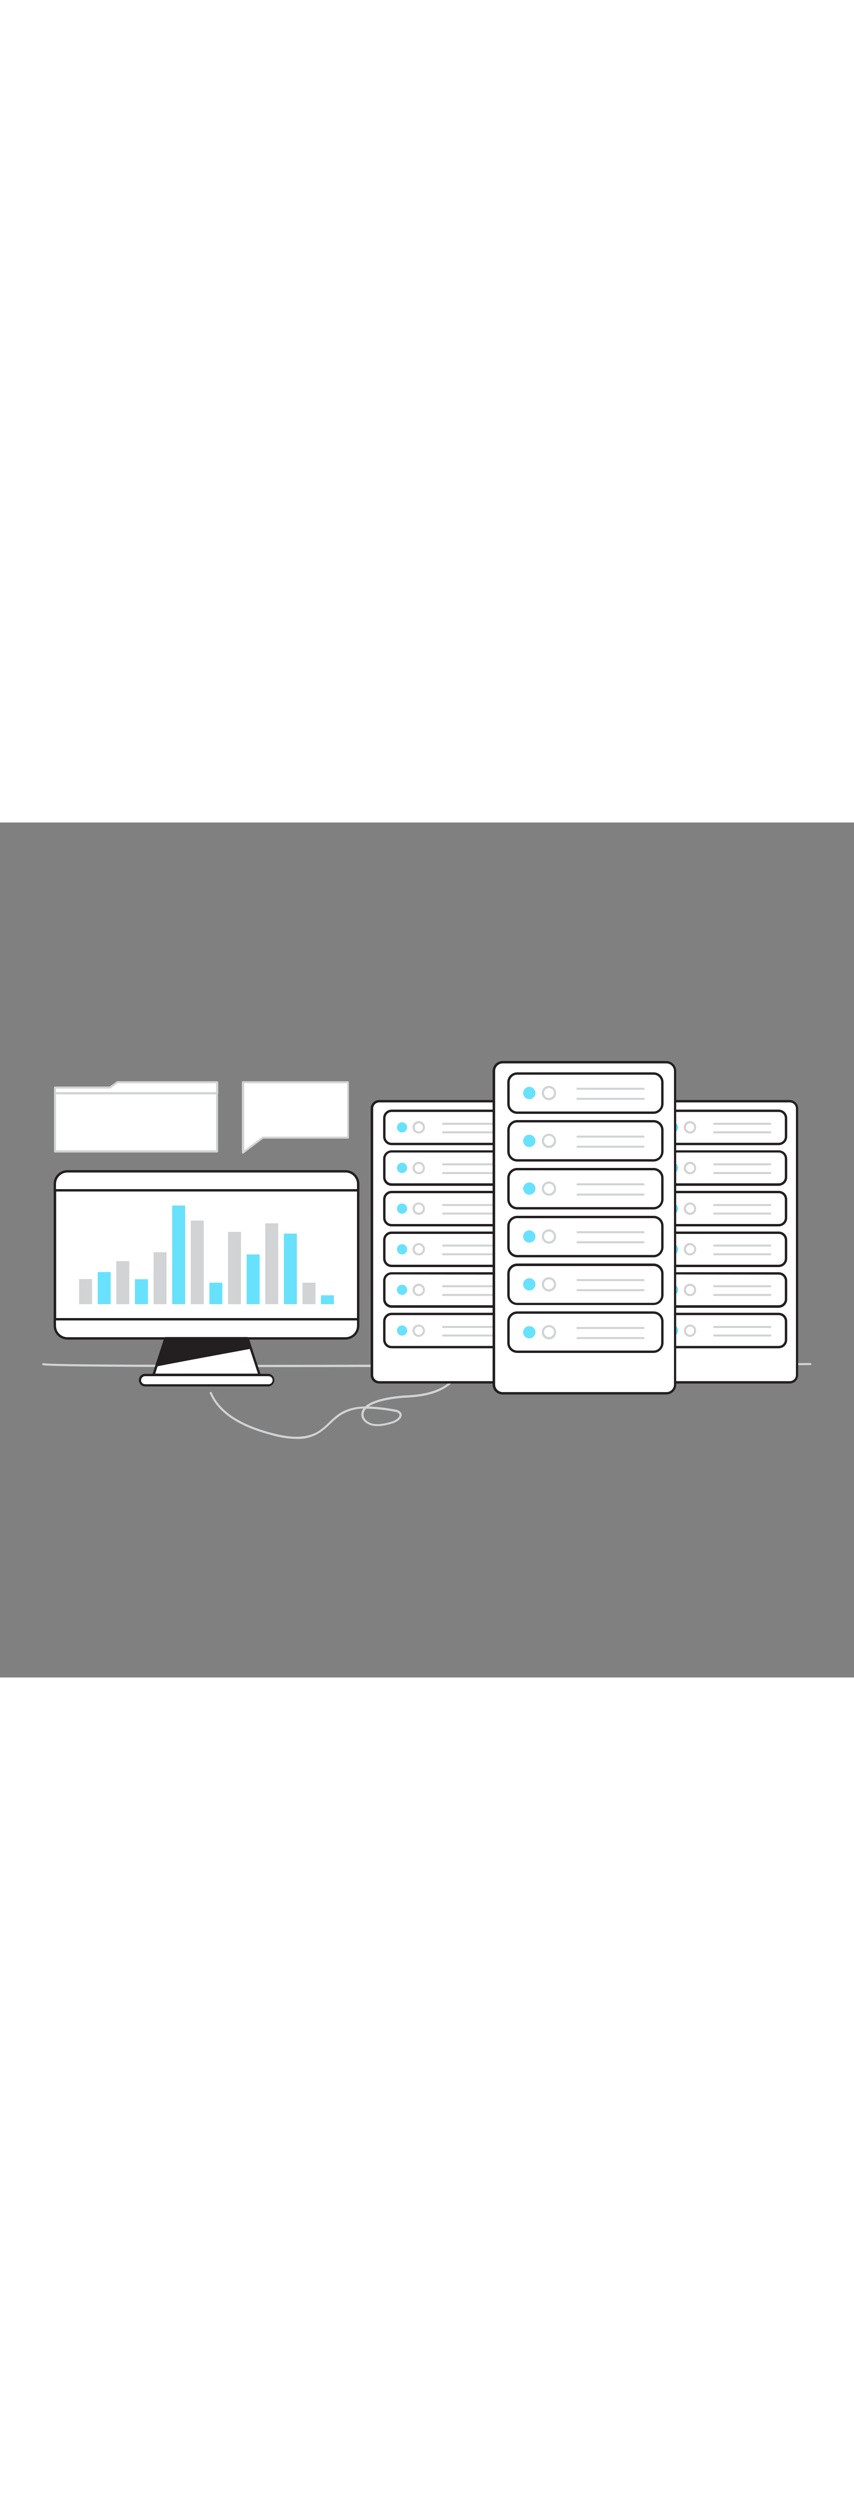 <svg version="1.1" id="Layer_1" xmlns="http://www.w3.org/2000/svg" xmlns:xlink="http://www.w3.org/1999/xlink" x="0px" y="0px" viewBox="0 0 500 500" style="width: 171px;" xml:space="preserve" data-imageid="data-center-54" imageName="Data Center" class="illustrations_image">
<rect x="0" y="0" width="500" height="500" fill="#808080" stroke="none"/>
<style type="text/css">
	.st0_data-center-54{fill:#D1D3D4;}
	.st1_data-center-54{fill:#FFFFFF;}
	.st2_data-center-54{fill:#231F20;}
	.st3_data-center-54{fill:#68E1FD;}
</style>
<path id="Folder_data-center-54" class="st0_data-center-54" d="M149.7,318.5c-70.1,0-123.5-0.3-124.7-1.2c-0.3-0.2-0.3-0.6-0.1-0.9c0.2-0.2,0.5-0.3,0.8-0.2&#10;&#9;c6.4,1.8,296.2,0.7,448.8-0.1c0.3,0,0.6,0.3,0.6,0.6c0,0.3-0.3,0.6-0.6,0.6l0,0C428.1,317.7,265.9,318.5,149.7,318.5z"/>
<g id="Folder-2_data-center-54">
	<rect x="32.2" y="158.4" class="st1_data-center-54" width="94.9" height="34"/>
	<path class="st0_data-center-54" d="M127.1,193H32.2c-0.3,0-0.6-0.3-0.6-0.6l0,0v-34c0-0.3,0.3-0.6,0.6-0.6h0h94.9c0.3,0,0.6,0.3,0.6,0.6l0,0v34&#10;&#9;&#9;C127.7,192.7,127.4,193,127.1,193L127.1,193z M32.8,191.7h93.7V159H32.8V191.7z"/>
	<polygon class="st1_data-center-54" points="32.2,158.4 32.2,155 64.4,155 68.7,151.9 127.1,151.9 127.1,158.4 &#9;"/>
	<path class="st0_data-center-54" d="M127.1,159H32.2c-0.3,0-0.6-0.3-0.6-0.6l0,0V155c0-0.3,0.3-0.6,0.6-0.6h0h32l4.2-3c0.1-0.1,0.2-0.1,0.4-0.1&#10;&#9;&#9;h58.4c0.3,0,0.6,0.3,0.6,0.6l0,0v6.4C127.8,158.7,127.5,159,127.1,159C127.1,159,127.1,159,127.1,159z M32.8,157.7h93.7v-5.2H68.9&#10;&#9;&#9;l-4.2,3c-0.1,0.1-0.2,0.1-0.4,0.1H32.8V157.7z"/>
</g>
<path id="Outline_data-center-54" class="st0_data-center-54" d="M173.7,360.5c-5.2-0.1-10.3-0.9-15.2-2.4c-19.1-5-30.8-13-35.7-24.3c-0.1-0.3,0.1-0.7,0.4-0.8&#10;&#9;c0.3-0.1,0.6,0,0.7,0.3c4.7,10.9,16.1,18.6,34.8,23.6c8.6,2.3,19.6,4.2,28-1.1c2.1-1.5,4.1-3.1,5.9-5c1.7-1.7,3.5-3.3,5.5-4.8&#10;&#9;c4.6-3.2,10-4.4,15.7-4.5c5.8-5.4,21.5-6.4,24.7-6.5c7.4-0.4,13.1-1.5,17.9-3.6c6.1-2.6,10.7-6.9,13-12c0.1-0.3,0.5-0.5,0.8-0.3&#10;&#9;c0,0,0,0,0,0c0.3,0.1,0.5,0.5,0.3,0.8c-2.4,5.4-7.3,9.9-13.6,12.7c-5,2.2-10.8,3.3-18.3,3.7c-2.9,0.1-16.5,1-22.7,5.2&#10;&#9;c5.2,0.2,10.3,0.8,15.4,1.8c1.3,0.1,2.5,0.7,3.3,1.6c0.6,0.7,0.7,1.7,0.4,2.5c-0.6,1.8-3,3.4-5.1,4c-5.7,1.7-12.2,2.9-16.4-1&#10;&#9;c-1-0.9-1.7-2.1-1.9-3.4c-0.2-1.5,0.2-3,1.1-4.3c-4.9,0.1-9.7,1.6-13.8,4.3c-1.9,1.4-3.7,2.9-5.4,4.6c-1.9,1.9-3.9,3.6-6.1,5.1&#10;&#9;C183.3,359.4,178.5,360.7,173.7,360.5z M214.4,342.8c-0.1,0.1-0.2,0.2-0.3,0.4c-0.9,1-1.4,2.4-1.2,3.8c0.2,1,0.7,1.9,1.5,2.6&#10;&#9;c3.7,3.5,9.8,2.3,15.1,0.7c1.8-0.5,3.8-1.9,4.3-3.2c0.2-0.5,0.1-1-0.2-1.4c-0.7-0.7-1.6-1.1-2.5-1.1&#10;&#9;C225.6,343.5,220,342.9,214.4,342.8L214.4,342.8z"/>
<g id="Server_data-center-54">
	<path class="st1_data-center-54" d="M380.9,163h81.5c2.4,0,4.3,1.9,4.3,4.3v155.8c0,2.4-1.9,4.3-4.3,4.3h-81.5c-2.4,0-4.3-1.9-4.3-4.3V167.3&#10;&#9;&#9;C376.5,164.9,378.5,163,380.9,163z"/>
	<path class="st2_data-center-54" d="M462.3,328.1h-81.5c-2.8,0-5-2.2-5-5V167.3c0-2.8,2.2-5,5-5h81.5c2.8,0,5,2.2,5,5v155.8&#10;&#9;&#9;C467.3,325.9,465.1,328.1,462.3,328.1C462.4,328.1,462.3,328.1,462.3,328.1z M380.9,163.7c-2,0-3.6,1.6-3.6,3.6v155.8&#10;&#9;&#9;c0,2,1.6,3.6,3.6,3.6h81.5c2,0,3.6-1.6,3.6-3.6V167.3c0-2-1.6-3.6-3.6-3.6H380.9z"/>
	<path class="st1_data-center-54" d="M388.1,168.6h67.8c2.4,0,4.3,1.9,4.3,4.3v10.8c0,2.4-1.9,4.3-4.3,4.3h-67.8c-2.4,0-4.3-1.9-4.3-4.3v-10.8&#10;&#9;&#9;C383.8,170.5,385.7,168.6,388.1,168.6z"/>
	<path class="st2_data-center-54" d="M455.9,188.7h-67.8c-2.8,0-5-2.2-5-5v-10.8c0-2.8,2.2-5,5-5h67.8c2.8,0,5,2.2,5,5v10.8&#10;&#9;&#9;C460.9,186.4,458.7,188.7,455.9,188.7C455.9,188.7,455.9,188.7,455.9,188.7z M388.1,169.3c-2,0-3.6,1.6-3.6,3.6v10.8&#10;&#9;&#9;c0,2,1.6,3.6,3.6,3.6h67.8c2,0,3.6-1.6,3.6-3.6v-10.8c0-2-1.6-3.6-3.6-3.6L388.1,169.3z"/>
	<path class="st0_data-center-54" d="M451,176.8h-32.9c-0.3,0-0.6-0.3-0.6-0.6c0-0.3,0.3-0.6,0.6-0.6H451c0.3,0,0.6,0.3,0.6,0.6&#10;&#9;&#9;C451.6,176.5,451.3,176.7,451,176.8z"/>
	<path class="st0_data-center-54" d="M451,181.8h-32.9c-0.3,0-0.6-0.3-0.6-0.6c0-0.3,0.3-0.6,0.6-0.6H451c0.3,0,0.6,0.3,0.6,0.6&#10;&#9;&#9;C451.6,181.5,451.3,181.8,451,181.8z"/>
	<circle class="st3_data-center-54 targetColor" cx="394.1" cy="178.3" r="3" style="fill: rgb(104, 225, 253);"/>
	<path class="st0_data-center-54" d="M404,181.9c-2,0-3.7-1.6-3.7-3.6s1.6-3.7,3.6-3.7c2,0,3.7,1.6,3.7,3.6c0,0,0,0,0,0&#10;&#9;&#9;C407.6,180.3,406,181.9,404,181.9z M404,175.9c-1.3,0-2.4,1.1-2.4,2.4c0,1.3,1.1,2.4,2.4,2.4c1.3,0,2.4-1.1,2.4-2.4c0,0,0,0,0,0&#10;&#9;&#9;C406.4,177,405.3,175.9,404,175.9L404,175.9z"/>
	<path class="st1_data-center-54" d="M388.1,192.3h67.8c2.4,0,4.3,1.9,4.3,4.3v10.8c0,2.4-1.9,4.3-4.3,4.3h-67.8c-2.4,0-4.3-1.9-4.3-4.3v-10.8&#10;&#9;&#9;C383.8,194.3,385.7,192.3,388.1,192.3z"/>
	<path class="st2_data-center-54" d="M455.9,212.5h-67.8c-2.8,0-5-2.2-5-5v-10.8c0-2.8,2.2-5,5-5h67.8c2.8,0,5,2.2,5,5v10.8&#10;&#9;&#9;C460.9,210.2,458.7,212.4,455.9,212.5C455.9,212.5,455.9,212.5,455.9,212.5z M388.1,193c-2,0-3.6,1.6-3.6,3.6v10.8&#10;&#9;&#9;c0,2,1.6,3.6,3.6,3.6h67.8c2,0,3.6-1.6,3.6-3.6v-10.8c0-2-1.6-3.6-3.6-3.6L388.1,193z"/>
	<path class="st0_data-center-54" d="M451,200.5h-32.9c-0.3,0-0.6-0.3-0.6-0.6c0-0.3,0.3-0.6,0.6-0.6H451c0.3,0,0.6,0.3,0.6,0.6&#10;&#9;&#9;C451.6,200.2,451.3,200.5,451,200.5z"/>
	<path class="st0_data-center-54" d="M451,205.6h-32.9c-0.3,0-0.6-0.3-0.6-0.6c0,0,0,0,0,0c0-0.3,0.3-0.6,0.6-0.6l0,0H451c0.3,0,0.6,0.3,0.6,0.6&#10;&#9;&#9;c0,0,0,0,0,0C451.6,205.3,451.3,205.6,451,205.6L451,205.6z"/>
	<circle class="st3_data-center-54 targetColor" cx="394.1" cy="202" r="3" style="fill: rgb(104, 225, 253);"/>
	<path class="st0_data-center-54" d="M404,205.7c-2,0-3.7-1.6-3.7-3.6c0-2,1.6-3.7,3.6-3.7s3.7,1.6,3.7,3.6c0,0,0,0,0,0&#10;&#9;&#9;C407.6,204.1,406,205.7,404,205.7z M404,199.7c-1.3,0-2.4,1.1-2.4,2.4s1.1,2.4,2.4,2.4s2.4-1.1,2.4-2.4c0,0,0,0,0,0&#10;&#9;&#9;C406.4,200.8,405.4,199.7,404,199.7C404,199.7,404,199.7,404,199.7L404,199.7z"/>
	<path class="st1_data-center-54" d="M388.1,216.1h67.8c2.4,0,4.3,1.9,4.3,4.3v10.8c0,2.4-1.9,4.3-4.3,4.3h-67.8c-2.4,0-4.3-1.9-4.3-4.3v-10.8&#10;&#9;&#9;C383.8,218,385.7,216.1,388.1,216.1z"/>
	<path class="st2_data-center-54" d="M455.9,236.2h-67.8c-2.8,0-5-2.2-5-5v-10.8c0-2.8,2.2-5,5-5h67.8c2.8,0,5,2.2,5,5v10.8&#10;&#9;&#9;C460.9,234,458.7,236.2,455.9,236.2C455.9,236.2,455.9,236.2,455.9,236.2z M388.1,216.8c-2,0-3.6,1.6-3.6,3.6v10.8&#10;&#9;&#9;c0,2,1.6,3.6,3.6,3.6h67.8c2,0,3.6-1.6,3.6-3.6v-10.8c0-2-1.6-3.6-3.6-3.6H388.1z"/>
	<path class="st0_data-center-54" d="M451,224.3h-32.9c-0.3,0-0.6-0.3-0.6-0.6c0,0,0,0,0,0c0-0.3,0.3-0.6,0.6-0.6l0,0H451c0.3,0,0.6,0.3,0.6,0.6&#10;&#9;&#9;c0,0,0,0,0,0C451.6,224,451.3,224.3,451,224.3L451,224.3z"/>
	<path class="st0_data-center-54" d="M451,229.3h-32.9c-0.3,0-0.6-0.3-0.6-0.6c0-0.3,0.3-0.6,0.6-0.6H451c0.3,0,0.6,0.3,0.6,0.6&#10;&#9;&#9;C451.6,229,451.3,229.3,451,229.3z"/>
	<circle class="st3_data-center-54 targetColor" cx="394.1" cy="225.8" r="3" style="fill: rgb(104, 225, 253);"/>
	<path class="st0_data-center-54" d="M404,229.5c-2,0-3.7-1.6-3.7-3.6s1.6-3.7,3.6-3.7c2,0,3.7,1.6,3.7,3.6c0,0,0,0,0,0&#10;&#9;&#9;C407.6,227.8,406,229.5,404,229.5z M404,223.4c-1.3,0-2.4,1.1-2.4,2.4c0,1.3,1.1,2.4,2.4,2.4c1.3,0,2.4-1.1,2.4-2.4c0,0,0,0,0,0&#10;&#9;&#9;C406.4,224.5,405.3,223.4,404,223.4z"/>
	<path class="st1_data-center-54" d="M388.1,239.9h67.8c2.4,0,4.3,1.9,4.3,4.3V255c0,2.4-1.9,4.3-4.3,4.3h-67.8c-2.4,0-4.3-1.9-4.3-4.3v-10.8&#10;&#9;&#9;C383.8,241.8,385.7,239.9,388.1,239.9z"/>
	<path class="st2_data-center-54" d="M455.9,260h-67.8c-2.8,0-5-2.2-5-5v-10.8c0-2.8,2.2-5,5-5h67.8c2.8,0,5,2.2,5,5V255&#10;&#9;&#9;C460.9,257.8,458.7,260,455.9,260z M388.1,240.6c-2,0-3.6,1.6-3.6,3.6V255c0,2,1.6,3.6,3.6,3.6h67.8c2,0,3.6-1.6,3.6-3.6v-10.8&#10;&#9;&#9;c0-2-1.6-3.6-3.6-3.6H388.1z"/>
	<path class="st0_data-center-54" d="M451,248h-32.9c-0.3,0-0.6-0.3-0.6-0.6c0-0.3,0.3-0.6,0.6-0.6H451c0.3,0,0.6,0.3,0.6,0.6&#10;&#9;&#9;C451.6,247.7,451.3,248,451,248z"/>
	<path class="st0_data-center-54" d="M451,253.1h-32.9c-0.3,0-0.6-0.3-0.6-0.6c0,0,0,0,0,0c0-0.3,0.3-0.6,0.6-0.6l0,0H451c0.3,0,0.6,0.3,0.6,0.6&#10;&#9;&#9;c0,0,0,0,0,0C451.6,252.8,451.3,253.1,451,253.1L451,253.1z"/>
	<circle class="st3_data-center-54 targetColor" cx="394.1" cy="249.6" r="3" style="fill: rgb(104, 225, 253);"/>
	<path class="st0_data-center-54" d="M404,253.2c-2,0-3.7-1.6-3.7-3.6c0-2,1.6-3.7,3.6-3.7s3.7,1.6,3.7,3.6c0,0,0,0,0,0&#10;&#9;&#9;C407.6,251.6,406,253.2,404,253.2z M404,247.2c-1.3,0-2.4,1.1-2.4,2.4s1.1,2.4,2.4,2.4s2.4-1.1,2.4-2.4c0,0,0,0,0,0&#10;&#9;&#9;C406.4,248.3,405.4,247.2,404,247.2C404,247.2,404,247.2,404,247.2L404,247.2z"/>
	<path class="st1_data-center-54" d="M388.1,263.6h67.8c2.4,0,4.3,1.9,4.3,4.3v10.8c0,2.4-1.9,4.3-4.3,4.3h-67.8c-2.4,0-4.3-1.9-4.3-4.3v-10.8&#10;&#9;&#9;C383.8,265.5,385.7,263.6,388.1,263.6z"/>
	<path class="st2_data-center-54" d="M455.9,283.8h-67.8c-2.8,0-5-2.2-5-5V268c0-2.8,2.2-5,5-5h67.8c2.8,0,5,2.2,5,5v10.8&#10;&#9;&#9;C460.9,281.5,458.7,283.8,455.9,283.8z M388.1,264.3c-2,0-3.6,1.6-3.6,3.6v10.8c0,2,1.6,3.6,3.6,3.6h67.8c2,0,3.6-1.6,3.6-3.6V268&#10;&#9;&#9;c0-2-1.6-3.6-3.6-3.6L388.1,264.3z"/>
	<path class="st0_data-center-54" d="M451,271.8h-32.9c-0.3,0-0.6-0.3-0.6-0.6l0,0c0-0.3,0.3-0.6,0.6-0.6l0,0H451c0.3,0,0.6,0.3,0.6,0.6l0,0&#10;&#9;&#9;C451.6,271.5,451.3,271.8,451,271.8L451,271.8z"/>
	<path class="st0_data-center-54" d="M451,276.9h-32.9c-0.3,0-0.6-0.3-0.6-0.6l0,0c0-0.3,0.3-0.6,0.6-0.6l0,0H451c0.3,0,0.6,0.3,0.6,0.6l0,0&#10;&#9;&#9;C451.6,276.6,451.3,276.9,451,276.9L451,276.9z"/>
	<circle class="st3_data-center-54 targetColor" cx="394.1" cy="273.3" r="3" style="fill: rgb(104, 225, 253);"/>
	<path class="st0_data-center-54" d="M404,277c-2,0-3.7-1.6-3.7-3.6s1.6-3.7,3.6-3.7s3.7,1.6,3.7,3.6c0,0,0,0,0,0C407.6,275.4,406,277,404,277z&#10;&#9;&#9; M404,271c-1.3,0-2.4,1.1-2.4,2.4c0,1.3,1.1,2.4,2.4,2.4s2.4-1.1,2.4-2.4c0,0,0,0,0,0C406.4,272,405.3,271,404,271L404,271z"/>
	<path class="st1_data-center-54" d="M388.1,287.4h67.8c2.4,0,4.3,1.9,4.3,4.3v10.8c0,2.4-1.9,4.3-4.3,4.3h-67.8c-2.4,0-4.3-1.9-4.3-4.3v-10.8&#10;&#9;&#9;C383.8,289.3,385.7,287.4,388.1,287.4z"/>
	<path class="st2_data-center-54" d="M455.9,307.5h-67.8c-2.8,0-5-2.2-5-5v-10.8c0-2.8,2.2-5,5-5h67.8c2.8,0,5,2.2,5,5v10.8&#10;&#9;&#9;C460.9,305.3,458.7,307.5,455.9,307.5C455.9,307.5,455.9,307.5,455.9,307.5z M388.1,288.1c-2,0-3.6,1.6-3.6,3.6v10.8&#10;&#9;&#9;c0,2,1.6,3.6,3.6,3.6h67.8c2,0,3.6-1.6,3.6-3.6v-10.8c0-2-1.6-3.6-3.6-3.6H388.1z"/>
	<path class="st0_data-center-54" d="M451,295.6h-32.9c-0.3,0-0.6-0.3-0.6-0.6s0.3-0.6,0.6-0.6H451c0.3,0,0.6,0.3,0.6,0.6S451.3,295.6,451,295.6z"/>
	<path class="st0_data-center-54" d="M451,300.6h-32.9c-0.3,0-0.6-0.3-0.6-0.6s0.3-0.6,0.6-0.6H451c0.3,0,0.6,0.3,0.6,0.6S451.3,300.6,451,300.6z"/>
	<circle class="st3_data-center-54 targetColor" cx="394.1" cy="297.1" r="3" style="fill: rgb(104, 225, 253);"/>
	<path class="st0_data-center-54" d="M404,300.8c-2,0-3.6-1.6-3.6-3.6c0-2,1.6-3.6,3.6-3.6c2,0,3.6,1.6,3.6,3.6l0,0&#10;&#9;&#9;C407.6,299.1,406,300.8,404,300.8z M404,294.8c-1.3,0-2.4,1.1-2.4,2.4s1.1,2.4,2.4,2.4s2.4-1.1,2.4-2.4c0,0,0,0,0,0&#10;&#9;&#9;C406.4,295.8,405.3,294.7,404,294.8C404,294.7,404,294.7,404,294.8L404,294.8z"/>
	<path class="st1_data-center-54" d="M222.1,163h81.5c2.4,0,4.3,1.9,4.3,4.3v155.8c0,2.4-1.9,4.3-4.3,4.3h-81.5c-2.4,0-4.3-1.9-4.3-4.3V167.3&#10;&#9;&#9;C217.8,164.9,219.7,163,222.1,163z"/>
	<path class="st2_data-center-54" d="M303.5,328.1h-81.5c-2.8,0-5-2.2-5-5V167.3c0-2.8,2.2-5,5-5h81.5c2.8,0,5,2.2,5,5v155.8&#10;&#9;&#9;C308.6,325.9,306.3,328.1,303.5,328.1C303.6,328.1,303.6,328.1,303.5,328.1z M222.1,163.7c-2,0-3.6,1.6-3.6,3.6v155.8&#10;&#9;&#9;c0,2,1.6,3.6,3.6,3.6h81.5c2,0,3.6-1.6,3.6-3.6V167.3c0-2-1.6-3.6-3.6-3.6H222.1z"/>
	<path class="st1_data-center-54" d="M229.3,168.6h67.8c2.4,0,4.3,1.9,4.3,4.3v10.8c0,2.4-1.9,4.3-4.3,4.3h-67.8c-2.4,0-4.3-1.9-4.3-4.3v-10.8&#10;&#9;&#9;C225,170.5,226.9,168.6,229.3,168.6z"/>
	<path class="st2_data-center-54" d="M297.1,188.7h-67.8c-2.8,0-5-2.2-5-5v-10.8c0-2.8,2.2-5,5-5h67.8c2.8,0,5,2.2,5,5v10.8&#10;&#9;&#9;C302.2,186.4,299.9,188.7,297.1,188.7C297.2,188.7,297.2,188.7,297.1,188.7z M229.3,169.3c-2,0-3.6,1.6-3.6,3.6v10.8&#10;&#9;&#9;c0,2,1.6,3.6,3.6,3.6h67.8c2,0,3.6-1.6,3.6-3.6v-10.8c0-2-1.6-3.6-3.6-3.6L229.3,169.3z"/>
	<path class="st0_data-center-54" d="M292.2,176.8h-32.8c-0.3,0-0.6-0.3-0.6-0.6c0-0.3,0.3-0.6,0.6-0.6h32.8c0.3,0,0.6,0.3,0.6,0.6&#10;&#9;&#9;C292.8,176.5,292.5,176.7,292.2,176.8L292.2,176.8z"/>
	<path class="st0_data-center-54" d="M292.2,181.8h-32.8c-0.3,0-0.6-0.3-0.6-0.6c0-0.3,0.3-0.6,0.6-0.6h32.8c0.3,0,0.6,0.3,0.6,0.6&#10;&#9;&#9;C292.8,181.5,292.5,181.8,292.2,181.8L292.2,181.8z"/>
	<circle class="st3_data-center-54 targetColor" cx="235.4" cy="178.3" r="3" style="fill: rgb(104, 225, 253);"/>
	<path class="st0_data-center-54" d="M245.2,181.9c-2,0-3.7-1.6-3.7-3.6c0-2,1.6-3.7,3.6-3.7c2,0,3.7,1.6,3.7,3.6c0,0,0,0,0,0&#10;&#9;&#9;C248.8,180.3,247.2,181.9,245.2,181.9z M245.2,175.9c-1.3,0-2.4,1.1-2.4,2.4s1.1,2.4,2.4,2.4s2.4-1.1,2.4-2.4v0&#10;&#9;&#9;C247.6,177,246.5,175.9,245.2,175.9L245.2,175.9z"/>
	<path class="st1_data-center-54" d="M229.3,192.3h67.8c2.4,0,4.3,1.9,4.3,4.3v10.8c0,2.4-1.9,4.3-4.3,4.3h-67.8c-2.4,0-4.3-1.9-4.3-4.3v-10.8&#10;&#9;&#9;C225,194.3,226.9,192.3,229.3,192.3z"/>
	<path class="st2_data-center-54" d="M297.1,212.5h-67.8c-2.8,0-5-2.2-5-5v-10.8c0-2.8,2.2-5,5-5h67.8c2.8,0,5,2.2,5,5v10.8&#10;&#9;&#9;C302.2,210.2,299.9,212.4,297.1,212.5C297.2,212.5,297.2,212.5,297.1,212.5z M229.3,193c-2,0-3.6,1.6-3.6,3.6v10.8&#10;&#9;&#9;c0,2,1.6,3.6,3.6,3.6h67.8c2,0,3.6-1.6,3.6-3.6v-10.8c0-2-1.6-3.6-3.6-3.6L229.3,193z"/>
	<path class="st0_data-center-54" d="M292.2,200.5h-32.8c-0.3,0-0.6-0.3-0.6-0.6c0-0.3,0.3-0.6,0.6-0.6h32.8c0.3,0,0.6,0.3,0.6,0.6&#10;&#9;&#9;C292.8,200.2,292.5,200.5,292.2,200.5L292.2,200.5z"/>
	<path class="st0_data-center-54" d="M292.2,205.6h-32.8c-0.3,0-0.6-0.3-0.6-0.6c0,0,0,0,0,0c0-0.3,0.3-0.6,0.6-0.6l0,0h32.8c0.3,0,0.6,0.3,0.6,0.6&#10;&#9;&#9;c0,0,0,0,0,0C292.8,205.3,292.5,205.5,292.2,205.6z"/>
	<circle class="st3_data-center-54 targetColor" cx="235.4" cy="202" r="3" style="fill: rgb(104, 225, 253);"/>
	<path class="st0_data-center-54" d="M245.2,205.7c-2,0-3.7-1.6-3.7-3.6c0-2,1.6-3.7,3.6-3.7c2,0,3.7,1.6,3.7,3.6c0,0,0,0,0,0&#10;&#9;&#9;C248.8,204.1,247.2,205.7,245.2,205.7z M245.2,199.7c-1.3,0-2.4,1.1-2.4,2.4c0,1.3,1.1,2.4,2.4,2.4c1.3,0,2.4-1.1,2.4-2.4&#10;&#9;&#9;c0,0,0,0,0,0C247.6,200.8,246.6,199.7,245.2,199.7C245.2,199.7,245.2,199.6,245.2,199.7L245.2,199.7z"/>
	<path class="st1_data-center-54" d="M229.3,216.1h67.8c2.4,0,4.3,1.9,4.3,4.3v10.8c0,2.4-1.9,4.3-4.3,4.3h-67.8c-2.4,0-4.3-1.9-4.3-4.3v-10.8&#10;&#9;&#9;C225,218,226.9,216.1,229.3,216.1z"/>
	<path class="st2_data-center-54" d="M297.1,236.2h-67.8c-2.8,0-5-2.2-5-5v-10.8c0-2.8,2.2-5,5-5h67.8c2.8,0,5,2.2,5,5v10.8&#10;&#9;&#9;C302.2,234,299.9,236.2,297.1,236.2C297.2,236.2,297.2,236.2,297.1,236.2z M229.3,216.8c-2,0-3.6,1.6-3.6,3.6v10.8&#10;&#9;&#9;c0,2,1.6,3.6,3.6,3.6h67.8c2,0,3.6-1.6,3.6-3.6v-10.8c0-2-1.6-3.6-3.6-3.6H229.3z"/>
	<path class="st0_data-center-54" d="M292.2,224.3h-32.8c-0.3,0-0.6-0.3-0.6-0.6c0,0,0,0,0,0c0-0.3,0.3-0.6,0.6-0.6l0,0h32.8c0.3,0,0.6,0.3,0.6,0.6&#10;&#9;&#9;c0,0,0,0,0,0C292.8,224,292.5,224.3,292.2,224.3z"/>
	<path class="st0_data-center-54" d="M292.2,229.3h-32.8c-0.3,0-0.6-0.3-0.6-0.6c0-0.3,0.3-0.6,0.6-0.6h32.8c0.3,0,0.6,0.3,0.6,0.6&#10;&#9;&#9;C292.8,229,292.5,229.3,292.2,229.3L292.2,229.3z"/>
	<circle class="st3_data-center-54 targetColor" cx="235.4" cy="225.8" r="3" style="fill: rgb(104, 225, 253);"/>
	<path class="st0_data-center-54" d="M245.2,229.5c-2,0-3.7-1.6-3.7-3.6c0-2,1.6-3.7,3.6-3.7c2,0,3.7,1.6,3.7,3.6c0,0,0,0,0,0&#10;&#9;&#9;C248.8,227.8,247.2,229.5,245.2,229.5z M245.2,223.4c-1.3,0-2.4,1.1-2.4,2.4s1.1,2.4,2.4,2.4s2.4-1.1,2.4-2.4v0&#10;&#9;&#9;C247.6,224.5,246.5,223.4,245.2,223.4z"/>
	<path class="st1_data-center-54" d="M229.3,239.9h67.8c2.4,0,4.3,1.9,4.3,4.3V255c0,2.4-1.9,4.3-4.3,4.3h-67.8c-2.4,0-4.3-1.9-4.3-4.3v-10.8&#10;&#9;&#9;C225,241.8,226.9,239.9,229.3,239.9z"/>
	<path class="st2_data-center-54" d="M297.1,260h-67.8c-2.8,0-5-2.2-5-5v-10.8c0-2.8,2.2-5,5-5h67.8c2.8,0,5,2.2,5,5V255&#10;&#9;&#9;C302.1,257.8,299.9,260,297.1,260z M229.3,240.6c-2,0-3.6,1.6-3.6,3.6V255c0,2,1.6,3.6,3.6,3.6h67.8c2,0,3.6-1.6,3.6-3.6v-10.8&#10;&#9;&#9;c0-2-1.6-3.6-3.6-3.6H229.3z"/>
	<path class="st0_data-center-54" d="M292.2,248h-32.8c-0.3,0-0.6-0.3-0.6-0.6c0-0.3,0.3-0.6,0.6-0.6h32.8c0.3,0,0.6,0.3,0.6,0.6&#10;&#9;&#9;C292.8,247.7,292.5,248,292.2,248L292.2,248z"/>
	<path class="st0_data-center-54" d="M292.2,253.1h-32.8c-0.3,0-0.6-0.3-0.6-0.6c0,0,0,0,0,0c0-0.3,0.3-0.6,0.6-0.6l0,0h32.8c0.3,0,0.6,0.3,0.6,0.6&#10;&#9;&#9;c0,0,0,0,0,0C292.8,252.8,292.5,253.1,292.2,253.1z"/>
	<circle class="st3_data-center-54 targetColor" cx="235.4" cy="249.6" r="3" style="fill: rgb(104, 225, 253);"/>
	<path class="st0_data-center-54" d="M245.2,253.2c-2,0-3.7-1.6-3.7-3.6c0-2,1.6-3.7,3.6-3.7c2,0,3.7,1.6,3.7,3.6c0,0,0,0,0,0&#10;&#9;&#9;C248.8,251.6,247.2,253.2,245.2,253.2z M245.2,247.2c-1.3,0-2.4,1.1-2.4,2.4c0,1.3,1.1,2.4,2.4,2.4c1.3,0,2.4-1.1,2.4-2.4&#10;&#9;&#9;c0,0,0,0,0,0C247.6,248.3,246.6,247.2,245.2,247.2C245.2,247.2,245.2,247.2,245.2,247.2L245.2,247.2z"/>
	<path class="st1_data-center-54" d="M229.3,263.6h67.8c2.4,0,4.3,1.9,4.3,4.3v10.8c0,2.4-1.9,4.3-4.3,4.3h-67.8c-2.4,0-4.3-1.9-4.3-4.3v-10.8&#10;&#9;&#9;C225,265.5,226.9,263.6,229.3,263.6z"/>
	<path class="st2_data-center-54" d="M297.1,283.8h-67.8c-2.8,0-5-2.2-5-5V268c0-2.8,2.2-5,5-5h67.8c2.8,0,5,2.2,5,5v10.8&#10;&#9;&#9;C302.1,281.5,299.9,283.8,297.1,283.8z M229.3,264.3c-2,0-3.6,1.6-3.6,3.6v10.8c0,2,1.6,3.6,3.6,3.6h67.8c2,0,3.6-1.6,3.6-3.6V268&#10;&#9;&#9;c0-2-1.6-3.6-3.6-3.6L229.3,264.3z"/>
	<path class="st0_data-center-54" d="M292.2,271.8h-32.8c-0.3,0-0.6-0.3-0.6-0.6l0,0c0-0.3,0.3-0.6,0.6-0.6l0,0h32.8c0.3,0,0.6,0.3,0.6,0.6l0,0&#10;&#9;&#9;C292.8,271.5,292.5,271.8,292.2,271.8z"/>
	<path class="st0_data-center-54" d="M292.2,276.9h-32.8c-0.3,0-0.6-0.3-0.6-0.6l0,0c0-0.3,0.3-0.6,0.6-0.6l0,0h32.8c0.3,0,0.6,0.3,0.6,0.6l0,0&#10;&#9;&#9;C292.8,276.6,292.5,276.9,292.2,276.9z"/>
	<circle class="st3_data-center-54 targetColor" cx="235.4" cy="273.3" r="3" style="fill: rgb(104, 225, 253);"/>
	<path class="st0_data-center-54" d="M245.2,277c-2,0-3.7-1.6-3.7-3.6c0-2,1.6-3.7,3.6-3.7c2,0,3.7,1.6,3.7,3.6c0,0,0,0,0,0&#10;&#9;&#9;C248.8,275.4,247.2,277,245.2,277z M245.2,271c-1.3,0-2.4,1.1-2.4,2.4s1.1,2.4,2.4,2.4c1.3,0,2.4-1.1,2.4-2.4l0,0&#10;&#9;&#9;C247.6,272,246.5,270.9,245.2,271C245.2,270.9,245.2,270.9,245.2,271L245.2,271z"/>
	<path class="st1_data-center-54" d="M229.3,287.4h67.8c2.4,0,4.3,1.9,4.3,4.3v10.8c0,2.4-1.9,4.3-4.3,4.3h-67.8c-2.4,0-4.3-1.9-4.3-4.3v-10.8&#10;&#9;&#9;C225,289.3,226.9,287.4,229.3,287.4z"/>
	<path class="st2_data-center-54" d="M297.1,307.5h-67.8c-2.8,0-5-2.2-5-5v-10.8c0-2.8,2.2-5,5-5h67.8c2.8,0,5,2.2,5,5v10.8&#10;&#9;&#9;C302.2,305.3,299.9,307.5,297.1,307.5C297.2,307.5,297.2,307.5,297.1,307.5z M229.3,288.1c-2,0-3.6,1.6-3.6,3.6v10.8&#10;&#9;&#9;c0,2,1.6,3.6,3.6,3.6h67.8c2,0,3.6-1.6,3.6-3.6v-10.8c0-2-1.6-3.6-3.6-3.6H229.3z"/>
	<path class="st0_data-center-54" d="M292.2,295.6h-32.8c-0.3,0-0.6-0.3-0.6-0.6s0.3-0.6,0.6-0.6h32.8c0.3,0,0.6,0.3,0.6,0.6&#10;&#9;&#9;S292.5,295.6,292.2,295.6L292.2,295.6z"/>
	<path class="st0_data-center-54" d="M292.2,300.6h-32.8c-0.3,0-0.6-0.3-0.6-0.6s0.3-0.6,0.6-0.6h32.8c0.3,0,0.6,0.3,0.6,0.6&#10;&#9;&#9;S292.5,300.6,292.2,300.6L292.2,300.6z"/>
	<circle class="st3_data-center-54 targetColor" cx="235.4" cy="297.1" r="3" style="fill: rgb(104, 225, 253);"/>
	<path class="st0_data-center-54" d="M245.2,300.8c-2,0-3.7-1.6-3.7-3.6s1.6-3.6,3.6-3.6c2,0,3.7,1.6,3.7,3.6l0,0&#10;&#9;&#9;C248.8,299.1,247.2,300.8,245.2,300.8z M245.2,294.8c-1.3,0-2.4,1.1-2.4,2.4c0,1.3,1.1,2.4,2.4,2.4c1.3,0,2.4-1.1,2.4-2.4&#10;&#9;&#9;c0,0,0,0,0,0C247.6,295.8,246.6,294.7,245.2,294.8C245.2,294.7,245.2,294.7,245.2,294.8L245.2,294.8z"/>
	<path class="st1_data-center-54" d="M294.3,140.2h95.9c2.8,0,5.1,2.3,5.1,5.1v183.4c0,2.8-2.3,5.1-5.1,5.1h-95.9c-2.8,0-5.1-2.3-5.1-5.1V145.3&#10;&#9;&#9;C289.2,142.5,291.5,140.2,294.3,140.2z"/>
	<path class="st2_data-center-54" d="M390.1,334.5h-95.9c-3.2,0-5.8-2.6-5.8-5.8V145.3c0-3.2,2.6-5.8,5.8-5.8h95.9c3.2,0,5.8,2.6,5.8,5.8v183.4&#10;&#9;&#9;C395.9,331.9,393.3,334.5,390.1,334.5z M294.3,140.9c-2.4,0-4.4,2-4.4,4.4v183.4c0,2.4,2,4.4,4.4,4.4h95.9c2.4,0,4.4-2,4.4-4.4&#10;&#9;&#9;V145.3c0-2.4-2-4.4-4.4-4.4L294.3,140.9z"/>
	<path class="st1_data-center-54" d="M302.8,146.8h79.8c2.8,0,5.1,2.3,5.1,5.1v12.7c0,2.8-2.3,5.1-5.1,5.1h-79.8c-2.8,0-5.1-2.3-5.1-5.1v-12.7&#10;&#9;&#9;C297.7,149,300,146.8,302.8,146.8z"/>
	<path class="st2_data-center-54" d="M382.6,170.4h-79.8c-3.2,0-5.8-2.6-5.8-5.8v-12.7c0-3.2,2.6-5.8,5.8-5.8h79.9c3.2,0,5.8,2.6,5.8,5.8v12.7&#10;&#9;&#9;C388.4,167.8,385.8,170.4,382.6,170.4C382.6,170.4,382.6,170.4,382.6,170.4z M302.8,147.5c-2.4,0-4.4,2-4.4,4.4v12.7&#10;&#9;&#9;c0,2.4,2,4.4,4.4,4.4h79.9c2.4,0,4.4-2,4.4-4.4v-12.7c0-2.4-2-4.4-4.4-4.4H302.8z"/>
	<path class="st0_data-center-54" d="M376.8,156.3h-38.7c-0.3,0-0.6-0.3-0.6-0.6c0-0.3,0.3-0.6,0.6-0.6h38.7c0.3,0,0.6,0.3,0.6,0.6&#10;&#9;&#9;C377.4,156,377.1,156.3,376.8,156.3z"/>
	<path class="st0_data-center-54" d="M376.8,162.2h-38.7c-0.3,0-0.7-0.2-0.7-0.5c0-0.3,0.2-0.7,0.5-0.7c0.1,0,0.1,0,0.2,0h38.7&#10;&#9;&#9;c0.3,0,0.7,0.2,0.7,0.5c0,0.3-0.2,0.7-0.5,0.7C376.9,162.2,376.8,162.2,376.8,162.2z"/>
	<circle class="st3_data-center-54 targetColor" cx="309.9" cy="158.2" r="3.6" style="fill: rgb(104, 225, 253);"/>
	<path class="st0_data-center-54" d="M321.4,162.4c-2.3,0-4.2-1.9-4.2-4.2c0-2.3,1.9-4.2,4.2-4.2c2.3,0,4.2,1.9,4.2,4.2&#10;&#9;&#9;C325.6,160.5,323.8,162.4,321.4,162.4z M321.4,155.3c-1.6,0-2.9,1.3-2.9,2.9c0,1.6,1.3,2.9,2.9,2.9c1.6,0,2.9-1.3,2.9-2.9&#10;&#9;&#9;c0,0,0,0,0,0C324.4,156.6,323.1,155.3,321.4,155.3z"/>
	<path class="st1_data-center-54" d="M302.8,174.7h79.8c2.8,0,5.1,2.3,5.1,5.1v12.7c0,2.8-2.3,5.1-5.1,5.1h-79.8c-2.8,0-5.1-2.3-5.1-5.1v-12.7&#10;&#9;&#9;C297.7,177,300,174.7,302.8,174.7z"/>
	<path class="st2_data-center-54" d="M382.6,198.3h-79.8c-3.2,0-5.8-2.6-5.8-5.8v-12.7c0-3.2,2.6-5.8,5.8-5.8h79.9c3.2,0,5.8,2.6,5.8,5.8v12.7&#10;&#9;&#9;C388.4,195.7,385.8,198.3,382.6,198.3C382.6,198.3,382.6,198.3,382.6,198.3z M302.8,175.4c-2.4,0-4.4,2-4.4,4.4v12.7&#10;&#9;&#9;c0,2.4,2,4.4,4.4,4.4h79.9c2.4,0,4.4-2,4.4-4.4v-12.7c0-2.4-2-4.4-4.4-4.4H302.8z"/>
	<path class="st0_data-center-54" d="M376.8,184.3h-38.7c-0.3,0-0.6-0.3-0.6-0.6c0-0.3,0.3-0.6,0.6-0.6l0,0h38.7c0.3,0,0.6,0.3,0.6,0.6c0,0,0,0,0,0&#10;&#9;&#9;C377.4,184,377.1,184.3,376.8,184.3L376.8,184.3z"/>
	<path class="st0_data-center-54" d="M376.8,190.2h-38.7c-0.3,0-0.6-0.3-0.6-0.6c0-0.3,0.3-0.6,0.6-0.6h38.7c0.3,0,0.6,0.3,0.6,0.6&#10;&#9;&#9;C377.4,189.9,377.1,190.2,376.8,190.2z"/>
	<circle class="st3_data-center-54 targetColor" cx="309.9" cy="186.2" r="3.6" style="fill: rgb(104, 225, 253);"/>
	<path class="st0_data-center-54" d="M321.4,190.4c-2.3,0-4.2-1.9-4.2-4.2c0-2.3,1.9-4.2,4.2-4.2c2.3,0,4.2,1.9,4.2,4.2&#10;&#9;&#9;C325.6,188.5,323.8,190.4,321.4,190.4z M321.4,183.2c-1.6,0-2.9,1.3-2.9,2.9s1.3,2.9,2.9,2.9c1.6,0,2.9-1.3,2.9-2.9&#10;&#9;&#9;C324.4,184.6,323.1,183.2,321.4,183.2C321.4,183.2,321.4,183.2,321.4,183.2z"/>
	<path class="st1_data-center-54" d="M302.8,202.7h79.8c2.8,0,5.1,2.3,5.1,5.1v12.7c0,2.8-2.3,5.1-5.1,5.1h-79.8c-2.8,0-5.1-2.3-5.1-5.1v-12.7&#10;&#9;&#9;C297.7,205,300,202.7,302.8,202.7z"/>
	<path class="st2_data-center-54" d="M382.6,226.3h-79.8c-3.2,0-5.8-2.6-5.8-5.8v-12.7c0-3.2,2.6-5.8,5.8-5.8h79.9c3.2,0,5.8,2.6,5.8,5.8v12.7&#10;&#9;&#9;C388.4,223.7,385.8,226.3,382.6,226.3C382.6,226.3,382.6,226.3,382.6,226.3z M302.8,203.4c-2.4,0-4.4,2-4.4,4.4v12.7&#10;&#9;&#9;c0,2.4,2,4.4,4.4,4.4h79.9c2.4,0,4.4-2,4.4-4.4v-12.7c0-2.4-2-4.4-4.4-4.4H302.8z"/>
	<path class="st0_data-center-54" d="M376.8,212.2h-38.7c-0.3,0-0.6-0.3-0.6-0.6c0-0.3,0.3-0.6,0.6-0.6c0,0,0,0,0,0h38.7c0.3,0,0.6,0.3,0.6,0.6&#10;&#9;&#9;C377.4,212,377.1,212.2,376.8,212.2z"/>
	<path class="st0_data-center-54" d="M376.8,218.2h-38.7c-0.3,0-0.6-0.3-0.6-0.6c0-0.3,0.3-0.6,0.6-0.6l0,0h38.7c0.3,0,0.6,0.3,0.6,0.6c0,0,0,0,0,0&#10;&#9;&#9;C377.4,217.9,377.1,218.2,376.8,218.2L376.8,218.2z"/>
	<circle class="st3_data-center-54 targetColor" cx="309.9" cy="214.1" r="3.6" style="fill: rgb(104, 225, 253);"/>
	<path class="st0_data-center-54" d="M321.4,218.3c-2.3,0-4.2-1.9-4.2-4.2c0-2.3,1.9-4.2,4.2-4.2c2.3,0,4.2,1.9,4.2,4.2&#10;&#9;&#9;C325.6,216.5,323.8,218.3,321.4,218.3C321.4,218.3,321.4,218.3,321.4,218.3z M321.4,211.2c-1.6,0-2.9,1.3-2.9,2.9&#10;&#9;&#9;c0,1.6,1.3,2.9,2.9,2.9c1.6,0,2.9-1.3,2.9-2.9c0,0,0,0,0,0C324.4,212.5,323.1,211.2,321.4,211.2z"/>
	<path class="st1_data-center-54" d="M302.8,230.7h79.8c2.8,0,5.1,2.3,5.1,5.1v12.7c0,2.8-2.3,5.1-5.1,5.1h-79.8c-2.8,0-5.1-2.3-5.1-5.1v-12.7&#10;&#9;&#9;C297.7,233,300,230.7,302.8,230.7z"/>
	<path class="st2_data-center-54" d="M382.6,254.3h-79.8c-3.2,0-5.8-2.6-5.8-5.8v-12.7c0-3.2,2.6-5.8,5.8-5.8h79.9c3.2,0,5.8,2.6,5.8,5.8v12.7&#10;&#9;&#9;C388.4,251.7,385.8,254.3,382.6,254.3C382.6,254.3,382.6,254.3,382.6,254.3z M302.8,231.4c-2.4,0-4.4,2-4.4,4.4v12.7&#10;&#9;&#9;c0,2.4,2,4.4,4.4,4.4h79.9c2.4,0,4.4-2,4.4-4.4v-12.7c0-2.4-2-4.4-4.4-4.4H302.8z"/>
	<path class="st0_data-center-54" d="M376.8,240.2h-38.7c-0.3,0-0.6-0.3-0.6-0.6c0-0.3,0.3-0.6,0.6-0.6l0,0h38.7c0.3,0,0.6,0.3,0.6,0.6c0,0,0,0,0,0&#10;&#9;&#9;C377.4,239.9,377.1,240.2,376.8,240.2L376.8,240.2z"/>
	<path class="st0_data-center-54" d="M376.8,246.1h-38.7c-0.3,0-0.6-0.3-0.6-0.6c0-0.3,0.3-0.6,0.6-0.6c0,0,0,0,0,0h38.7c0.3,0,0.6,0.3,0.6,0.6&#10;&#9;&#9;C377.4,245.9,377.1,246.1,376.8,246.1z"/>
	<circle class="st3_data-center-54 targetColor" cx="309.9" cy="242.1" r="3.6" style="fill: rgb(104, 225, 253);"/>
	<path class="st0_data-center-54" d="M321.4,246.3c-2.3,0-4.2-1.9-4.2-4.2c0-2.3,1.9-4.2,4.2-4.2c2.3,0,4.2,1.9,4.2,4.2&#10;&#9;&#9;C325.6,244.4,323.8,246.3,321.4,246.3z M321.4,239.2c-1.6,0-2.9,1.3-2.9,2.9s1.3,2.9,2.9,2.9c1.6,0,2.9-1.3,2.9-2.9&#10;&#9;&#9;C324.4,240.5,323.1,239.2,321.4,239.2C321.4,239.2,321.4,239.2,321.4,239.2L321.4,239.2z"/>
	<path class="st1_data-center-54" d="M302.8,258.7h79.8c2.8,0,5.1,2.3,5.1,5.1v12.7c0,2.8-2.3,5.1-5.1,5.1h-79.8c-2.8,0-5.1-2.3-5.1-5.1v-12.7&#10;&#9;&#9;C297.7,260.9,300,258.7,302.8,258.7z"/>
	<path class="st2_data-center-54" d="M382.6,282.2h-79.8c-3.2,0-5.8-2.6-5.8-5.8v-12.7c0-3.2,2.6-5.8,5.8-5.8h79.9c3.2,0,5.8,2.6,5.8,5.8v12.7&#10;&#9;&#9;C388.4,279.7,385.8,282.2,382.6,282.2L382.6,282.2z M302.8,259.4c-2.4,0-4.4,2-4.4,4.4v12.7c0,2.4,2,4.4,4.4,4.4h79.9&#10;&#9;&#9;c2.4,0,4.4-2,4.4-4.4v-12.7c0-2.4-2-4.4-4.4-4.4H302.8z"/>
	<path class="st0_data-center-54" d="M376.8,268.2h-38.7c-0.3,0-0.6-0.3-0.6-0.6s0.3-0.6,0.6-0.6h38.7c0.3,0,0.6,0.3,0.6,0.6&#10;&#9;&#9;S377.1,268.2,376.8,268.2z"/>
	<path class="st0_data-center-54" d="M376.8,274.1h-38.7c-0.3,0-0.6-0.3-0.6-0.6c0-0.3,0.3-0.6,0.6-0.6l0,0h38.7c0.3,0,0.6,0.3,0.6,0.6l0,0&#10;&#9;&#9;C377.4,273.8,377.1,274.1,376.8,274.1L376.8,274.1z"/>
	<circle class="st3_data-center-54 targetColor" cx="309.9" cy="270.1" r="3.6" style="fill: rgb(104, 225, 253);"/>
	<path class="st0_data-center-54" d="M321.4,274.3c-2.3,0-4.2-1.9-4.2-4.2c0-2.3,1.9-4.2,4.2-4.2c2.3,0,4.2,1.9,4.2,4.2&#10;&#9;&#9;C325.6,272.4,323.8,274.3,321.4,274.3C321.4,274.3,321.4,274.3,321.4,274.3z M321.4,267.2c-1.6,0-2.9,1.3-2.9,2.9&#10;&#9;&#9;c0,1.6,1.3,2.9,2.9,2.9c1.6,0,2.9-1.3,2.9-2.9c0,0,0,0,0,0C324.4,268.5,323.1,267.2,321.4,267.2z"/>
	<path class="st1_data-center-54" d="M302.8,286.6h79.8c2.8,0,5.1,2.3,5.1,5.1v12.7c0,2.8-2.3,5.1-5.1,5.1h-79.8c-2.8,0-5.1-2.3-5.1-5.1v-12.7&#10;&#9;&#9;C297.7,288.9,300,286.6,302.8,286.6z"/>
	<path class="st2_data-center-54" d="M382.6,310.2h-79.8c-3.2,0-5.8-2.6-5.8-5.8v-12.7c0-3.2,2.6-5.8,5.8-5.8h79.9c3.2,0,5.8,2.6,5.8,5.8v12.7&#10;&#9;&#9;C388.4,307.6,385.8,310.2,382.6,310.2L382.6,310.2z M302.8,287.3c-2.4,0-4.4,2-4.4,4.4v12.7c0,2.4,2,4.4,4.4,4.4h79.9&#10;&#9;&#9;c2.4,0,4.4-2,4.4-4.4v-12.7c0-2.4-2-4.4-4.4-4.4H302.8z"/>
	<path class="st0_data-center-54" d="M376.8,296.2h-38.7c-0.3,0-0.6-0.3-0.6-0.6c0-0.3,0.3-0.6,0.6-0.6l0,0h38.7c0.3,0,0.6,0.3,0.6,0.6l0,0&#10;&#9;&#9;C377.4,295.9,377.1,296.2,376.8,296.2L376.8,296.2z"/>
	<path class="st0_data-center-54" d="M376.8,302.1h-38.7c-0.3,0-0.6-0.3-0.6-0.6s0.3-0.6,0.6-0.6h38.7c0.3,0,0.6,0.3,0.6,0.6&#10;&#9;&#9;S377.1,302.1,376.8,302.1z"/>
	<circle class="st3_data-center-54 targetColor" cx="309.9" cy="298.1" r="3.6" style="fill: rgb(104, 225, 253);"/>
	<path class="st0_data-center-54" d="M321.4,302.3c-2.3,0-4.2-1.9-4.2-4.2c0-2.3,1.9-4.2,4.2-4.2c2.3,0,4.2,1.9,4.2,4.2&#10;&#9;&#9;C325.6,300.4,323.8,302.3,321.4,302.3z M321.4,295.1c-1.6,0-2.9,1.3-2.9,2.9c0,1.6,1.3,2.9,2.9,2.9c1.6,0,2.9-1.3,2.9-2.9&#10;&#9;&#9;C324.4,296.5,323.1,295.1,321.4,295.1C321.4,295.1,321.4,295.1,321.4,295.1z"/>
</g>
<g id="Screen_data-center-54">
	<path class="st1_data-center-54" d="M39.5,204h162.8c4.1,0,7.4,3.3,7.4,7.4v82.9c0,4.1-3.3,7.4-7.4,7.4H39.5c-4.1,0-7.4-3.3-7.4-7.4v-82.9&#10;&#9;&#9;C32.2,207.3,35.5,204,39.5,204z"/>
	<path class="st2_data-center-54" d="M202.3,302.4H39.5c-4.5,0-8.1-3.6-8.1-8.1v-82.9c0-4.5,3.6-8.1,8.1-8.1h162.8c4.5,0,8.1,3.6,8.1,8.1v82.9&#10;&#9;&#9;C210.4,298.7,206.8,302.3,202.3,302.4z M39.5,204.7c-3.7,0-6.7,3-6.7,6.7v82.9c0,3.7,3,6.7,6.7,6.7c0,0,0,0,0,0h162.8&#10;&#9;&#9;c3.7,0,6.7-3,6.7-6.7l0,0v-82.9c0-3.7-3-6.7-6.7-6.7H39.5z"/>
	<rect x="32.2" y="215.1" class="st1_data-center-54" width="177.5" height="75.4"/>
	<path class="st2_data-center-54" d="M209.7,291.2H32.2c-0.4,0-0.7-0.3-0.7-0.7c0,0,0,0,0,0v-75.4c0-0.4,0.3-0.7,0.7-0.7c0,0,0,0,0,0h177.5&#10;&#9;&#9;c0.4,0,0.7,0.3,0.7,0.7v0v75.4C210.4,290.9,210.1,291.2,209.7,291.2C209.7,291.2,209.7,291.2,209.7,291.2z M32.9,289.8H209v-74&#10;&#9;&#9;H32.9V289.8z"/>
	<polygon class="st1_data-center-54" points="151.9,323 89.9,323 96.9,301.6 144.9,301.6 &#9;"/>
	<path class="st2_data-center-54" d="M151.9,323.7H89.9c-0.2,0-0.4-0.1-0.6-0.3c-0.1-0.2-0.2-0.4-0.1-0.6l7-21.4c0.1-0.3,0.4-0.5,0.7-0.5h48&#10;&#9;&#9;c0.3,0,0.6,0.2,0.7,0.5l7,21.4c0.1,0.4-0.1,0.8-0.5,0.9C152,323.7,152,323.7,151.9,323.7L151.9,323.7z M90.9,322.3H151l-6.6-20h-47&#10;&#9;&#9;L90.9,322.3z"/>
	<path class="st1_data-center-54" d="M84.8,323h72.3c1.7,0,3,1.3,3,3v0c0,1.7-1.3,3-3,3H84.8c-1.7,0-3-1.3-3-3v0C81.7,324.4,83.1,323,84.8,323z"/>
	<path class="st2_data-center-54" d="M157.1,329.8H84.8c-2.1-0.1-3.6-1.9-3.5-3.9c0.1-1.9,1.6-3.4,3.5-3.5h72.3c2.1,0.1,3.6,1.9,3.5,3.9&#10;&#9;&#9;C160.5,328.1,159,329.7,157.1,329.8z M84.8,323.8c-1.3,0.1-2.2,1.2-2.2,2.5c0.1,1.2,1,2.1,2.2,2.2h72.3c1.3,0.1,2.4-0.9,2.5-2.2&#10;&#9;&#9;c0.1-1.3-0.9-2.4-2.2-2.5c-0.1,0-0.2,0-0.3,0H84.8z"/>
	<path class="st2_data-center-54" d="M92,317.4c1-0.5,54.7-10.4,54.7-10.4l-1.8-5.4H97L92,317.4z"/>
	<path class="st2_data-center-54" d="M91.9,318.1c-0.2,0-0.3-0.1-0.4-0.2c-0.2-0.2-0.3-0.5-0.2-0.7l4.9-15.7c0.1-0.3,0.4-0.5,0.7-0.5h48&#10;&#9;&#9;c0.3,0,0.5,0.2,0.6,0.5l1.8,5.4c0.1,0.2,0,0.4-0.1,0.6c-0.1,0.2-0.3,0.3-0.5,0.3c-21.2,3.9-53.2,9.8-54.6,10.3&#10;&#9;&#9;C92.1,318,92,318.1,91.9,318.1z M97.4,302.3L93,316.4c7.1-1.6,40.7-7.7,52.8-10l-1.4-4.1L97.4,302.3z"/>
</g>
<g id="Graph_data-center-54">
	<rect x="187.9" y="276.5" class="st3_data-center-54 targetColor" width="7.6" height="5.2" style="fill: rgb(104, 225, 253);"/>
	<rect x="177.1" y="269.1" class="st0_data-center-54" width="7.6" height="12.6"/>
	<rect x="166.2" y="240.4" class="st3_data-center-54 targetColor" width="7.6" height="41.3" style="fill: rgb(104, 225, 253);"/>
	<rect x="155.3" y="234.4" class="st0_data-center-54" width="7.6" height="47.3"/>
	<rect x="144.4" y="252.6" class="st3_data-center-54 targetColor" width="7.6" height="29.1" style="fill: rgb(104, 225, 253);"/>
	<rect x="133.5" y="239.4" class="st0_data-center-54" width="7.6" height="42.3"/>
	<rect x="122.6" y="269.1" class="st3_data-center-54 targetColor" width="7.6" height="12.6" style="fill: rgb(104, 225, 253);"/>
	<rect x="111.7" y="232.8" class="st0_data-center-54" width="7.6" height="48.9"/>
	<rect x="100.8" y="224" class="st3_data-center-54 targetColor" width="7.6" height="57.7" style="fill: rgb(104, 225, 253);"/>
	<rect x="89.9" y="251.3" class="st0_data-center-54" width="7.6" height="30.4"/>
	<rect x="79" y="267.1" class="st3_data-center-54 targetColor" width="7.6" height="14.6" style="fill: rgb(104, 225, 253);"/>
	<rect x="68.1" y="256.5" class="st0_data-center-54" width="7.6" height="25.2"/>
	<rect x="57.2" y="262.9" class="st3_data-center-54 targetColor" width="7.6" height="18.8" style="fill: rgb(104, 225, 253);"/>
	<rect x="46.3" y="267" class="st0_data-center-54" width="7.6" height="14.7"/>
</g>
<g id="Note_data-center-54">
	<polygon class="st1_data-center-54" points="203.8,151.9 142.3,151.9 142.3,179.9 142.3,184.3 142.3,193 153.9,184.3 203.8,184.3 &#9;"/>
	<path class="st0_data-center-54" d="M142.3,193.7c-0.1,0-0.2,0-0.3-0.1c-0.2-0.1-0.3-0.3-0.4-0.6v-41.1c0-0.3,0.3-0.6,0.6-0.6c0,0,0,0,0,0h61.5&#10;&#9;&#9;c0.3,0,0.6,0.3,0.6,0.6c0,0,0,0,0,0v32.4c0,0.3-0.3,0.6-0.6,0.6c0,0,0,0,0,0h-49.7l-11.4,8.6C142.6,193.6,142.5,193.7,142.3,193.7z&#10;&#9;&#9; M143,152.5v39.2l10.6-7.9c0.1-0.1,0.2-0.1,0.4-0.1h49.3v-31.2L143,152.5z"/>
</g>
</svg>